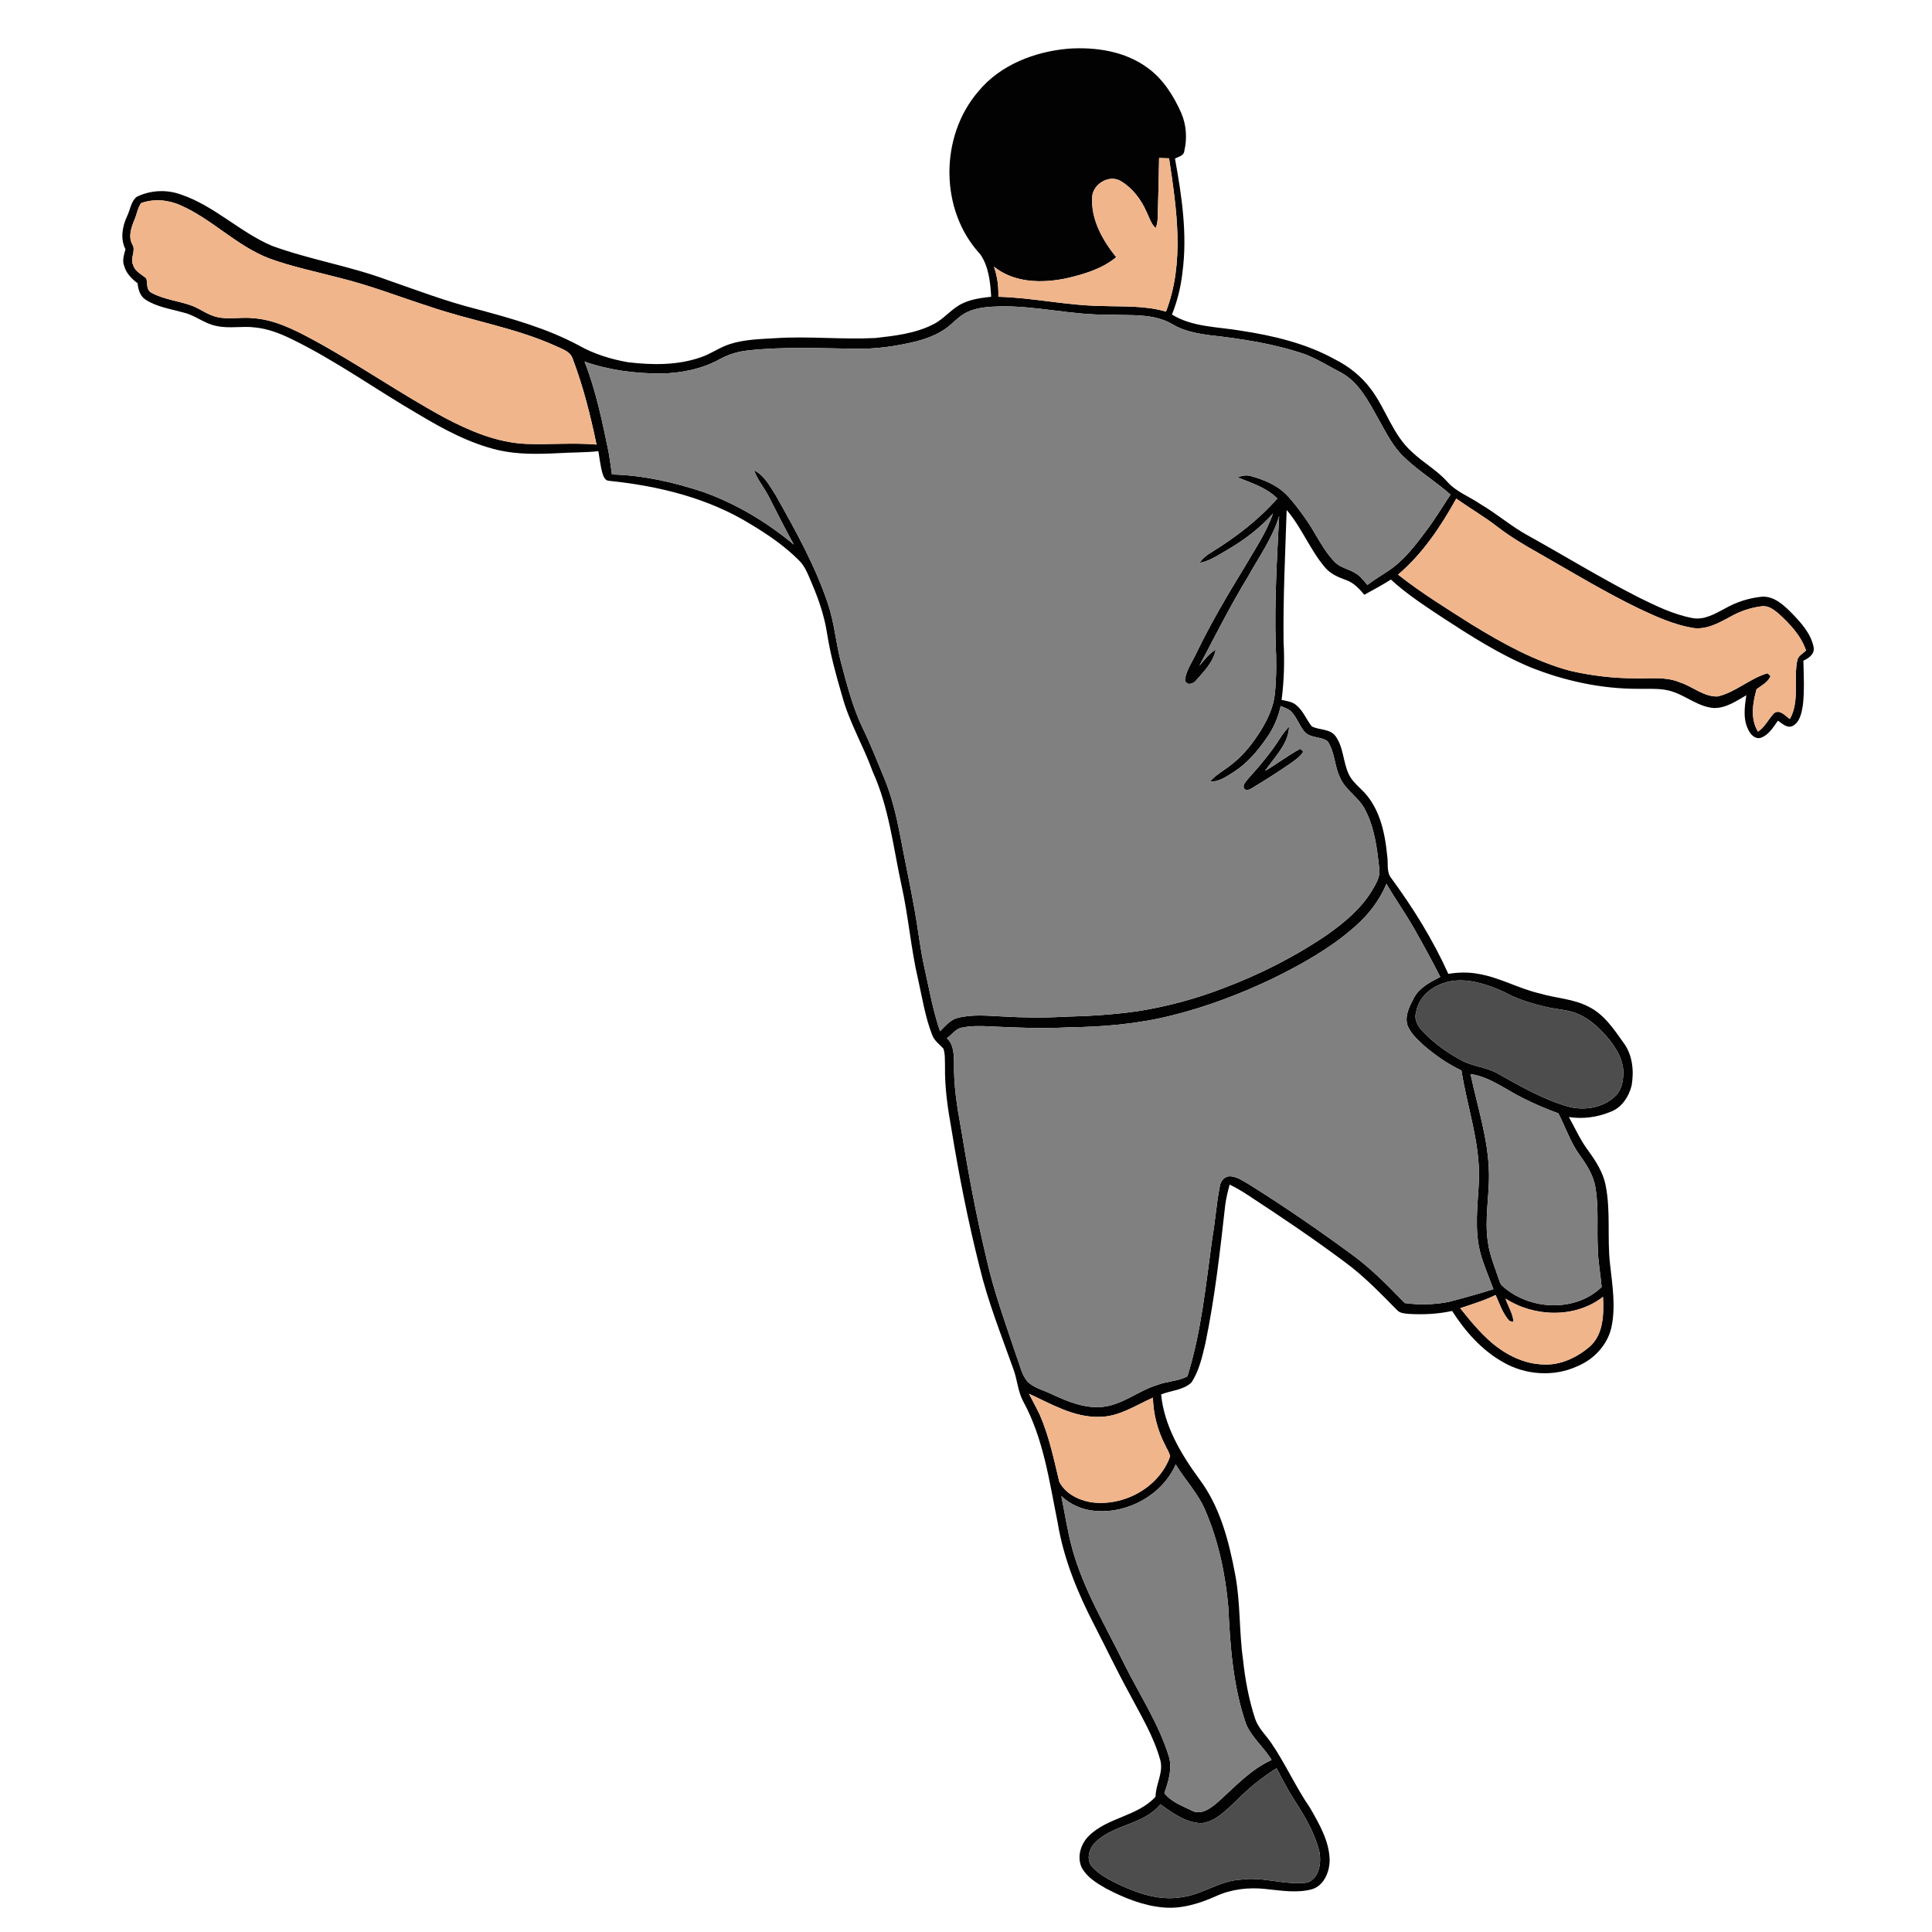 <?xml version="1.0" encoding="UTF-8" ?>
<!DOCTYPE svg PUBLIC "-//W3C//DTD SVG 1.1//EN" "http://www.w3.org/Graphics/SVG/1.1/DTD/svg11.dtd">
<svg width="1000pt" height="1000pt" viewBox="0 0 1000 1000" version="1.1" xmlns="http://www.w3.org/2000/svg">
	<g id="#020202ff">
		<path fill="#020202" opacity="1.00"
			d=" M 506.35 47.36 C 517.71 33.52 535.60 26.70 553.05 25.19 C 567.18 24.25 582.28 26.50 593.93 35.07 C 602.03 40.89 607.45 49.58 611.45 58.56 C 614.07 64.67 614.52 71.67 613.00 78.12 C 612.79 80.66 609.99 81.06 608.17 82.07 C 611.68 101.45 614.69 121.31 612.03 141.00 C 611.21 148.47 609.40 155.83 606.60 162.81 C 617.27 169.38 630.15 169.10 642.11 171.14 C 658.97 173.70 675.96 177.70 690.99 186.02 C 698.26 189.67 704.77 194.89 709.62 201.45 C 717.44 211.87 720.98 225.33 731.01 234.09 C 736.65 239.42 743.55 243.27 748.82 249.01 C 753.44 254.49 760.40 256.92 766.17 260.88 C 774.69 265.85 782.14 272.42 790.81 277.15 C 809.90 287.73 828.50 299.19 847.95 309.10 C 856.91 313.52 866.04 318.03 875.94 319.90 C 882.10 321.10 887.75 317.64 892.98 314.89 C 898.81 311.56 905.35 309.51 912.02 308.84 C 918.14 308.50 922.99 312.97 927.05 316.99 C 932.04 322.12 937.35 327.81 938.75 335.07 C 939.31 338.56 936.19 340.74 933.42 341.97 C 933.61 349.64 934.03 357.36 933.17 365.00 C 932.52 368.92 931.68 373.77 927.80 375.80 C 924.92 377.09 922.46 374.46 920.26 373.02 C 917.89 376.27 915.69 380.18 911.76 381.73 C 909.15 382.89 906.59 380.80 905.41 378.61 C 902.01 372.97 902.94 366.03 903.91 359.85 C 898.69 362.86 893.29 366.64 886.98 366.46 C 879.22 365.86 873.11 360.44 865.93 358.07 C 860.17 356.01 853.98 356.69 848.00 356.53 C 828.98 356.59 810.05 352.49 792.41 345.49 C 776.12 338.69 761.18 329.14 746.44 319.53 C 737.30 313.44 728.01 307.45 719.93 299.97 C 715.46 302.79 710.81 305.32 706.17 307.85 C 703.59 304.79 700.76 301.65 696.88 300.29 C 692.73 298.80 688.48 297.03 685.65 293.49 C 678.00 284.40 673.72 273.02 665.98 263.97 C 665.23 286.65 664.11 309.34 664.37 332.04 C 664.93 342.14 664.65 352.27 663.35 362.29 C 665.98 362.86 668.92 363.13 671.01 365.05 C 674.59 367.95 676.14 372.47 678.98 375.97 C 682.84 377.99 688.20 377.10 691.14 380.85 C 695.48 386.65 695.09 394.38 698.13 400.76 C 699.59 403.84 702.14 406.18 704.53 408.54 C 713.96 417.31 716.85 430.70 718.02 443.02 C 718.64 446.87 717.49 451.38 720.18 454.63 C 731.56 470.10 741.74 486.54 749.65 504.07 C 754.72 503.25 759.92 503.10 764.99 504.04 C 776.13 505.84 786.02 511.69 796.96 514.21 C 805.28 516.69 814.27 516.94 822.09 520.99 C 830.16 524.87 835.26 532.59 840.29 539.66 C 845.00 545.94 845.84 554.33 844.53 561.87 C 843.08 567.68 839.32 573.48 833.45 575.53 C 826.71 578.32 819.26 579.30 812.05 578.18 C 815.26 583.88 817.88 589.93 821.80 595.21 C 825.88 600.79 829.79 606.76 831.10 613.67 C 833.74 626.99 831.83 640.68 833.33 654.11 C 834.54 665.08 836.42 676.28 834.03 687.23 C 831.91 696.32 824.85 703.72 816.32 707.21 C 804.20 712.79 789.44 711.72 777.97 705.04 C 766.96 698.85 758.35 689.09 751.61 678.55 C 744.20 680.16 736.55 680.54 728.99 680.06 C 726.88 679.84 724.49 679.72 723.01 677.99 C 714.40 669.25 705.84 660.37 695.91 653.10 C 679.57 640.91 662.65 629.52 645.59 618.37 C 642.66 616.42 639.62 614.67 636.46 613.15 C 635.50 616.68 634.62 620.25 634.16 623.89 C 631.49 647.74 628.80 671.63 623.94 695.15 C 622.27 702.18 620.71 709.54 616.64 715.62 C 612.43 719.58 606.16 719.67 600.99 721.76 C 602.59 737.99 611.18 752.49 620.63 765.40 C 631.46 779.74 636.07 797.59 639.33 814.97 C 642.11 829.56 641.32 844.49 643.40 859.16 C 644.49 869.45 646.41 879.69 649.62 889.54 C 651.22 894.38 655.06 897.93 657.91 902.03 C 665.33 912.89 670.66 924.99 678.12 935.83 C 682.89 944.20 688.12 953.05 688.23 962.97 C 688.13 969.00 685.26 976.08 678.96 977.90 C 671.10 980.00 662.88 978.51 654.94 977.72 C 646.30 976.80 637.35 977.80 629.41 981.44 C 620.84 985.28 611.50 988.19 602.01 987.29 C 591.60 986.35 581.72 982.33 572.54 977.51 C 567.80 974.81 562.81 971.80 560.04 966.92 C 557.26 961.46 559.27 954.57 563.45 950.39 C 573.18 940.61 588.78 940.24 598.12 929.97 C 598.15 923.57 602.24 917.66 600.60 911.17 C 597.22 898.78 590.45 887.74 584.52 876.46 C 578.20 864.94 572.55 853.07 566.55 841.39 C 557.84 824.61 550.51 806.87 547.45 788.13 C 543.14 766.85 540.17 744.70 529.63 725.38 C 526.77 720.11 526.58 713.99 524.46 708.46 C 518.27 691.04 511.36 673.80 507.03 655.79 C 501.05 632.11 496.32 608.14 492.41 584.04 C 490.49 573.46 488.97 562.75 489.13 551.97 C 489.01 548.90 489.30 545.68 488.29 542.74 C 486.23 540.48 483.53 538.65 482.48 535.64 C 478.87 526.44 477.39 516.61 475.22 507.02 C 471.43 490.85 470.22 474.23 466.57 458.03 C 462.30 438.32 460.13 417.90 451.70 399.37 C 446.92 386.05 439.51 373.79 435.85 360.07 C 432.75 349.52 429.82 338.90 428.12 328.03 C 426.77 319.24 423.94 310.77 420.48 302.61 C 418.49 298.11 416.95 293.18 413.25 289.74 C 405.96 282.51 397.43 276.65 388.65 271.40 C 366.57 257.73 340.72 251.47 315.12 248.86 C 313.13 248.74 312.37 246.65 311.86 245.06 C 310.75 241.30 310.40 237.38 309.72 233.53 C 302.83 234.28 295.89 234.12 288.99 234.56 C 278.62 235.07 268.09 235.31 257.90 232.99 C 243.08 229.49 229.55 222.19 216.58 214.42 C 194.48 201.61 173.69 186.53 150.65 175.36 C 144.80 172.53 138.63 170.15 132.11 169.50 C 125.42 168.61 118.61 170.23 111.98 168.70 C 105.88 167.58 101.06 163.17 95.05 161.79 C 88.51 159.94 81.48 158.96 75.63 155.29 C 72.54 153.50 71.54 149.94 71.21 146.62 C 68.17 144.32 65.31 141.48 64.29 137.70 C 63.12 134.84 64.20 131.84 64.94 129.04 C 62.18 123.56 63.30 117.19 65.81 111.85 C 67.43 108.56 67.75 104.31 70.74 101.89 C 77.74 98.42 86.18 97.98 93.53 100.64 C 110.88 106.46 124.04 120.09 140.72 127.23 C 160.17 134.33 180.78 137.65 200.22 144.82 C 215.69 150.20 231.02 156.05 246.93 160.04 C 264.82 164.86 282.83 169.88 299.28 178.63 C 307.21 183.16 316.03 185.91 324.99 187.48 C 337.58 188.99 350.70 189.16 362.81 184.90 C 368.11 183.12 372.66 179.65 378.02 178.02 C 385.44 175.69 393.29 175.51 400.99 175.06 C 418.32 173.90 435.68 175.83 453.01 174.96 C 463.19 173.82 473.75 172.63 483.00 167.90 C 488.84 165.06 492.71 159.38 498.70 156.82 C 503.21 154.76 508.17 154.16 513.03 153.60 C 512.59 146.08 511.78 137.93 507.37 131.60 C 486.30 108.91 486.27 70.69 506.35 47.36 M 599.95 81.76 C 599.76 92.08 599.55 102.40 599.22 112.72 C 599.16 114.54 598.92 116.37 598.15 118.04 C 595.71 115.77 594.85 112.48 593.43 109.59 C 590.60 103.26 586.25 97.39 580.23 93.80 C 574.29 90.08 565.68 95.13 565.30 101.97 C 564.60 113.60 570.66 124.35 577.76 133.13 C 570.47 139.15 561.11 141.92 552.06 144.03 C 539.42 146.70 525.00 146.51 514.47 138.02 C 516.21 143.03 516.92 148.32 516.75 153.61 C 534.59 154.06 552.14 158.14 570.00 158.37 C 581.19 158.78 592.65 158.06 603.51 161.30 C 613.29 135.90 609.03 108.10 605.11 81.96 C 603.38 81.88 601.66 81.82 599.95 81.76 M 73.04 105.13 C 71.21 107.65 70.86 110.87 69.62 113.66 C 67.99 117.67 66.26 122.39 68.49 126.51 C 70.56 129.89 67.10 133.67 68.92 137.14 C 69.83 140.59 73.34 141.96 75.75 144.16 C 76.43 146.67 75.61 150.13 78.40 151.53 C 85.02 155.18 92.80 155.72 99.78 158.41 C 103.91 160.08 107.54 162.93 111.91 164.00 C 118.14 165.60 124.56 163.97 130.87 164.68 C 141.86 165.38 151.88 170.42 161.42 175.53 C 184.81 188.13 206.62 203.43 229.96 216.12 C 243.04 223.04 257.13 229.05 272.12 229.75 C 284.33 230.23 296.56 229.05 308.77 230.10 C 305.62 215.02 301.87 200.01 296.39 185.59 C 295.12 181.86 291.06 180.70 287.86 179.18 C 266.90 169.65 243.94 166.07 222.26 158.64 C 206.90 153.70 191.83 147.80 176.14 143.92 C 163.82 140.66 151.27 138.12 139.27 133.73 C 122.47 127.26 109.88 113.51 93.49 106.27 C 87.15 103.41 79.60 102.73 73.04 105.13 M 500.59 161.56 C 496.20 163.59 493.18 167.53 489.26 170.23 C 484.80 173.34 479.62 175.26 474.40 176.64 C 463.82 179.26 452.92 180.78 442.01 180.51 C 423.65 180.24 405.22 179.38 386.93 181.41 C 381.95 181.96 377.08 183.44 372.68 185.85 C 363.34 191.03 352.55 193.16 341.95 193.34 C 328.61 193.33 315.18 191.59 302.56 187.17 C 308.47 202.21 311.72 218.09 314.99 233.86 C 315.68 237.75 316.19 241.67 316.75 245.58 C 332.93 245.97 348.96 249.63 364.28 254.74 C 381.28 260.86 397.01 270.32 410.87 281.87 C 406.38 273.68 402.16 265.35 397.92 257.03 C 395.56 252.39 392.08 248.37 390.29 243.44 C 395.68 246.02 398.43 251.61 401.53 256.40 C 411.70 274.47 421.91 292.71 428.52 312.45 C 431.88 322.31 432.62 332.79 435.30 342.83 C 438.36 354.25 441.24 365.82 446.37 376.54 C 450.49 384.99 453.93 393.74 457.53 402.42 C 461.49 411.88 463.88 421.90 465.84 431.95 C 468.25 444.80 470.99 457.59 473.32 470.45 C 475.16 480.60 476.23 490.88 478.49 500.96 C 480.97 511.94 482.88 523.10 486.57 533.77 C 489.35 531.05 491.96 527.68 495.96 526.80 C 503.49 524.92 511.33 525.75 518.98 526.12 C 529.62 526.75 540.30 526.87 550.95 526.26 C 564.02 525.95 577.10 525.15 590.03 523.21 C 604.58 520.82 618.89 516.98 632.66 511.69 C 651.92 504.47 670.44 495.13 687.42 483.48 C 696.08 477.29 704.50 470.28 710.08 461.06 C 712.06 457.71 714.42 454.08 713.96 450.01 C 712.78 439.32 711.56 428.25 706.33 418.65 C 703.03 412.46 696.30 408.89 693.54 402.35 C 690.66 396.40 690.94 389.23 687.18 383.70 C 683.69 381.06 678.33 382.20 675.23 378.79 C 672.58 375.60 671.31 371.47 668.46 368.42 C 666.95 366.87 664.78 366.30 662.89 365.41 C 661.58 371.29 659.22 376.91 655.71 381.82 C 651.03 388.63 645.58 395.11 638.55 399.59 C 634.80 401.93 630.90 404.81 626.24 404.51 C 629.64 400.71 634.25 398.36 638.14 395.14 C 643.92 390.55 648.47 384.62 652.41 378.43 C 656.07 372.53 659.14 366.05 659.88 359.08 C 660.71 350.42 660.74 341.70 660.27 333.01 C 659.67 311.03 660.94 289.06 662.08 267.12 C 658.64 278.60 651.53 288.41 645.78 298.78 C 636.71 313.68 628.89 329.27 620.76 344.69 C 623.30 341.62 625.76 338.33 629.26 336.27 C 628.03 342.64 623.23 347.46 619.11 352.16 C 617.68 354.11 613.94 355.07 613.32 351.96 C 613.98 346.71 617.35 342.31 619.48 337.57 C 626.76 322.57 635.20 308.19 643.91 293.99 C 649.22 284.78 655.37 275.93 658.88 265.82 C 652.18 273.31 644.11 279.47 635.44 284.50 C 630.78 287.14 626.29 290.43 620.89 291.35 C 622.43 289.05 624.59 287.29 626.96 285.90 C 639.51 278.16 651.38 269.14 661.14 258.02 C 655.48 252.34 647.78 250.00 640.56 247.09 C 642.79 246.17 645.25 245.71 647.61 246.46 C 654.27 248.32 661.01 251.06 665.92 256.12 C 669.56 259.87 672.63 264.13 675.67 268.38 C 680.97 275.80 684.54 284.47 691.02 291.03 C 693.88 293.88 698.06 294.54 701.44 296.58 C 704.02 298.08 705.86 300.50 707.76 302.77 C 710.83 300.45 714.08 298.37 717.32 296.30 C 725.67 291.17 731.83 283.32 737.59 275.55 C 742.41 269.33 746.43 262.56 750.77 256.00 C 743.16 249.27 734.44 243.93 727.07 236.94 C 720.98 231.32 717.36 223.75 713.35 216.64 C 708.35 207.78 703.44 197.90 694.13 192.84 C 687.94 189.70 682.06 185.91 675.58 183.40 C 659.57 177.90 642.75 175.36 625.99 173.48 C 619.46 172.58 612.80 171.36 607.06 167.95 C 597.12 161.96 585.11 163.44 574.05 162.85 C 554.92 163.22 536.18 158.09 517.05 158.60 C 511.47 158.74 505.71 159.15 500.59 161.56 M 723.62 297.42 C 735.70 306.92 748.80 315.01 761.78 323.23 C 777.77 333.05 794.43 342.24 812.64 347.20 C 823.56 349.70 834.74 351.08 845.95 351.09 C 853.86 351.36 862.15 350.03 869.65 353.25 C 876.20 355.38 881.84 360.70 889.01 360.49 C 898.38 358.33 905.71 351.12 914.88 348.47 C 915.27 348.84 916.04 349.59 916.42 349.96 C 915.10 353.15 911.82 354.76 909.20 356.72 C 907.22 363.84 905.83 372.01 909.93 378.68 C 913.62 376.29 915.34 372.11 918.33 369.07 C 921.39 367.02 924.06 370.61 926.43 372.15 C 931.71 362.74 928.13 351.52 930.35 341.42 C 931.04 339.27 933.28 338.20 934.80 336.70 C 932.17 328.94 926.41 322.89 920.47 317.50 C 918.11 315.51 915.28 313.41 912.01 313.78 C 906.16 314.48 900.47 316.41 895.37 319.35 C 889.45 322.57 882.95 326.16 875.97 324.99 C 866.19 323.26 857.04 319.13 848.12 314.90 C 830.23 306.24 813.25 295.88 795.99 286.05 C 788.82 282.02 781.74 277.80 775.21 272.78 C 768.36 267.45 760.83 263.10 753.77 258.07 C 745.74 272.53 736.35 286.65 723.62 297.42 M 717.62 457.44 C 714.03 466.16 708.09 473.80 700.96 479.92 C 688.36 490.99 673.59 499.19 658.62 506.57 C 641.89 514.54 624.46 521.15 606.46 525.61 C 589.01 530.00 570.97 531.54 553.01 531.75 C 539.51 532.53 525.99 531.89 512.50 531.27 C 507.60 531.03 502.62 530.89 497.81 531.92 C 494.55 532.55 492.69 535.58 490.10 537.37 C 493.62 540.60 493.71 545.61 493.81 550.04 C 493.56 561.28 495.28 572.44 497.31 583.47 C 501.05 606.31 505.23 629.08 510.63 651.59 C 514.45 668.79 520.61 685.34 526.15 702.03 C 527.93 706.45 528.67 711.50 531.91 715.18 C 535.35 718.55 540.24 719.54 544.43 721.64 C 552.71 725.49 561.67 729.21 571.00 728.16 C 581.25 726.98 589.36 719.78 599.05 716.84 C 604.10 714.86 609.84 714.99 614.62 712.35 C 621.85 689.22 624.14 664.93 627.46 641.01 C 629.06 631.99 629.61 622.80 631.43 613.81 C 631.79 611.11 634.07 608.63 636.95 608.84 C 640.61 609.16 643.69 611.44 646.79 613.22 C 664.86 624.54 682.44 636.63 699.62 649.26 C 709.74 656.56 718.44 665.57 727.13 674.47 C 734.61 675.49 742.27 675.30 749.68 673.89 C 757.49 671.86 765.29 669.74 772.98 667.28 C 770.76 661.19 768.13 655.23 766.35 648.99 C 762.97 636.56 764.91 623.61 765.50 610.97 C 766.17 591.56 759.41 573.04 756.44 554.09 C 749.36 550.71 742.85 546.19 736.92 541.08 C 733.65 538.02 730.11 534.88 728.47 530.60 C 727.02 525.74 729.54 520.92 731.73 516.71 C 734.54 511.24 740.24 508.33 745.48 505.66 C 741.15 497.09 736.52 488.66 731.78 480.31 C 727.33 472.52 722.10 465.21 717.62 457.44 M 751.44 507.77 C 742.95 509.18 734.37 514.90 732.96 523.93 C 731.76 527.86 734.07 531.55 736.76 534.21 C 742.38 540.09 749.11 544.86 756.25 548.72 C 762.20 552.06 769.32 552.27 775.25 555.68 C 786.86 562.21 798.55 568.92 811.41 572.71 C 819.86 575.05 829.81 573.51 836.21 567.21 C 839.46 564.07 840.24 559.28 840.25 554.96 C 840.15 548.11 836.28 542.06 832.04 536.96 C 827.66 531.94 822.65 527.15 816.37 524.65 C 811.47 522.64 806.11 522.47 801.00 521.34 C 793.28 519.56 785.58 517.34 778.62 513.49 C 770.21 509.64 760.80 506.44 751.44 507.77 M 761.14 555.92 C 764.72 572.88 770.35 589.58 770.69 607.07 C 770.95 619.11 768.27 631.17 770.18 643.17 C 771.02 649.54 773.60 655.47 775.58 661.53 C 776.10 662.83 776.36 664.36 777.41 665.39 C 791.16 678.16 815.20 679.53 829.00 666.16 C 828.41 659.41 827.10 652.74 827.01 645.96 C 826.49 635.62 827.54 625.18 825.86 614.92 C 824.87 608.69 821.51 603.20 817.87 598.18 C 812.92 591.54 810.41 583.54 806.59 576.27 C 800.41 573.99 794.33 571.45 788.46 568.47 C 779.44 564.09 771.35 557.41 761.14 555.92 M 755.82 677.13 C 760.80 683.40 765.93 689.63 772.01 694.90 C 779.54 701.28 788.95 706.06 799.00 706.24 C 807.84 706.71 816.36 702.54 822.94 696.93 C 830.07 690.42 830.11 680.14 829.72 671.24 C 815.43 682.41 794.14 681.81 779.23 672.14 C 780.61 676.18 783.10 679.94 783.42 684.29 C 782.88 684.14 781.79 683.85 781.24 683.70 C 777.83 679.88 776.17 674.89 774.13 670.28 C 768.27 673.18 761.99 675.05 755.82 677.13 M 532.59 721.40 C 534.47 725.12 536.54 728.74 538.30 732.54 C 543.04 743.54 545.49 755.33 548.28 766.93 C 551.28 772.87 557.83 776.28 564.18 777.46 C 581.09 780.17 599.83 770.21 605.65 753.81 C 605.23 751.70 603.94 749.91 603.08 747.98 C 599.16 740.40 596.98 731.95 596.73 723.42 C 587.78 727.43 579.17 733.34 569.01 733.37 C 555.83 733.71 544.17 726.72 532.59 721.40 M 608.54 758.00 C 601.61 773.73 583.90 783.51 566.94 782.05 C 560.42 781.55 554.11 778.89 549.35 774.39 C 551.23 783.61 552.59 792.96 555.12 802.05 C 560.96 822.99 572.32 841.68 581.80 861.08 C 589.67 877.01 599.71 892.00 605.00 909.10 C 606.89 915.51 604.77 922.06 602.67 928.11 C 606.08 932.60 611.79 934.66 616.73 937.08 C 621.49 939.78 626.48 936.08 630.04 933.04 C 638.97 925.16 647.09 915.95 658.17 910.96 C 654.24 904.38 647.90 899.41 644.93 892.27 C 638.26 872.92 636.73 852.29 635.79 831.99 C 634.29 814.88 630.73 797.78 623.94 781.96 C 620.26 773.09 613.47 766.12 608.54 758.00 M 639.99 931.98 C 634.75 936.75 629.43 942.74 622.01 943.68 C 613.89 943.57 606.95 938.46 600.63 933.88 C 591.99 944.57 576.26 944.19 566.77 953.75 C 563.57 957.00 562.02 962.90 565.50 966.51 C 569.14 970.41 574.00 972.89 578.74 975.21 C 589.04 980.11 600.56 984.05 612.09 981.91 C 622.56 980.48 631.37 973.49 642.04 972.92 C 653.63 971.15 665.06 975.96 676.63 974.42 C 683.04 972.24 684.06 963.84 682.83 958.09 C 680.35 948.38 675.12 939.63 669.69 931.30 C 666.40 926.11 663.60 920.64 660.72 915.23 C 653.16 919.97 646.24 925.62 639.99 931.98 Z" />
		<path fill="#020202" opacity="1.00"
			d=" M 662.77 381.78 C 664.04 379.74 665.54 377.84 667.25 376.14 C 666.87 385.23 659.61 391.85 654.83 398.98 C 661.04 395.41 666.70 390.90 673.04 387.57 C 673.43 387.92 674.23 388.63 674.62 388.99 C 672.92 391.82 670.09 393.63 667.46 395.49 C 661.09 399.85 654.57 404.00 647.95 407.96 C 646.75 408.80 644.63 409.52 643.79 407.85 C 643.24 405.87 645.05 404.45 646.08 403.03 C 652.10 396.33 657.97 389.43 662.77 381.78 Z" />
	</g>
	<g id="#f0b58bff">
		<path fill="#f0b58b" opacity="1.00"
			d=" M 599.95 81.76 C 601.66 81.82 603.38 81.88 605.11 81.96 C 609.03 108.10 613.29 135.90 603.51 161.30 C 592.65 158.06 581.19 158.78 570.00 158.37 C 552.14 158.14 534.59 154.06 516.75 153.61 C 516.92 148.32 516.21 143.03 514.47 138.02 C 525.00 146.51 539.42 146.70 552.06 144.03 C 561.11 141.92 570.47 139.15 577.76 133.13 C 570.66 124.35 564.60 113.60 565.30 101.97 C 565.68 95.13 574.29 90.08 580.23 93.80 C 586.25 97.39 590.60 103.26 593.43 109.59 C 594.85 112.48 595.71 115.77 598.15 118.04 C 598.92 116.37 599.16 114.54 599.22 112.72 C 599.55 102.40 599.76 92.08 599.95 81.76 Z" />
		<path fill="#f0b58b" opacity="1.00"
			d=" M 73.04 105.13 C 79.60 102.73 87.15 103.41 93.49 106.27 C 109.88 113.51 122.47 127.26 139.27 133.73 C 151.27 138.12 163.82 140.66 176.14 143.92 C 191.83 147.80 206.90 153.70 222.26 158.64 C 243.94 166.07 266.90 169.65 287.86 179.18 C 291.06 180.70 295.12 181.86 296.39 185.59 C 301.87 200.01 305.62 215.02 308.77 230.10 C 296.56 229.05 284.33 230.23 272.12 229.75 C 257.13 229.05 243.04 223.04 229.96 216.12 C 206.62 203.43 184.81 188.13 161.42 175.53 C 151.88 170.42 141.86 165.38 130.87 164.68 C 124.56 163.97 118.14 165.60 111.91 164.00 C 107.54 162.93 103.91 160.08 99.78 158.41 C 92.80 155.72 85.02 155.18 78.40 151.53 C 75.61 150.13 76.43 146.67 75.75 144.16 C 73.34 141.96 69.83 140.59 68.92 137.14 C 67.10 133.67 70.56 129.89 68.49 126.51 C 66.26 122.39 67.99 117.67 69.62 113.66 C 70.86 110.87 71.21 107.65 73.04 105.13 Z" />
		<path fill="#f0b58b" opacity="1.00"
			d=" M 723.62 297.42 C 736.35 286.65 745.74 272.53 753.77 258.07 C 760.83 263.10 768.36 267.45 775.21 272.78 C 781.74 277.80 788.82 282.02 795.99 286.05 C 813.25 295.88 830.23 306.24 848.12 314.90 C 857.04 319.13 866.19 323.26 875.97 324.99 C 882.95 326.16 889.45 322.57 895.37 319.35 C 900.47 316.41 906.16 314.48 912.01 313.78 C 915.28 313.41 918.11 315.51 920.47 317.50 C 926.41 322.89 932.17 328.94 934.80 336.70 C 933.28 338.20 931.04 339.27 930.35 341.42 C 928.13 351.52 931.71 362.74 926.43 372.15 C 924.06 370.61 921.39 367.02 918.33 369.07 C 915.34 372.11 913.62 376.29 909.93 378.68 C 905.83 372.01 907.22 363.84 909.20 356.72 C 911.82 354.76 915.10 353.15 916.42 349.96 C 916.04 349.59 915.27 348.84 914.88 348.47 C 905.71 351.12 898.38 358.33 889.01 360.49 C 881.84 360.70 876.20 355.38 869.65 353.25 C 862.15 350.03 853.86 351.36 845.95 351.09 C 834.74 351.08 823.56 349.70 812.64 347.20 C 794.43 342.24 777.77 333.05 761.78 323.23 C 748.80 315.01 735.70 306.92 723.62 297.42 Z" />
		<path fill="#f0b58b" opacity="1.00"
			d=" M 755.82 677.13 C 761.99 675.05 768.27 673.18 774.13 670.28 C 776.17 674.89 777.83 679.88 781.24 683.70 C 781.79 683.85 782.88 684.14 783.42 684.29 C 783.10 679.94 780.61 676.18 779.23 672.14 C 794.14 681.81 815.43 682.41 829.72 671.24 C 830.11 680.14 830.07 690.42 822.94 696.93 C 816.36 702.54 807.84 706.71 799.00 706.24 C 788.95 706.06 779.54 701.28 772.01 694.90 C 765.93 689.63 760.80 683.40 755.82 677.13 Z" />
		<path fill="#f0b58b" opacity="1.00"
			d=" M 532.59 721.40 C 544.17 726.72 555.83 733.71 569.01 733.37 C 579.17 733.34 587.78 727.43 596.73 723.42 C 596.98 731.95 599.16 740.40 603.08 747.98 C 603.94 749.91 605.23 751.70 605.65 753.81 C 599.83 770.21 581.09 780.17 564.18 777.46 C 557.83 776.28 551.28 772.87 548.28 766.93 C 545.49 755.33 543.04 743.54 538.30 732.54 C 536.54 728.74 534.47 725.12 532.59 721.40 Z" />
	</g>
	<g id="#f11b27ff">
		<path fill="grey" opacity="1.00"
			d=" M 500.59 161.56 C 505.71 159.15 511.47 158.74 517.05 158.60 C 536.18 158.09 554.92 163.22 574.05 162.85 C 585.11 163.44 597.12 161.96 607.06 167.95 C 612.80 171.36 619.46 172.58 625.99 173.48 C 642.75 175.36 659.57 177.90 675.58 183.40 C 682.06 185.91 687.94 189.70 694.13 192.84 C 703.44 197.90 708.35 207.78 713.35 216.64 C 717.36 223.75 720.98 231.32 727.07 236.94 C 734.44 243.93 743.16 249.27 750.77 256.00 C 746.43 262.56 742.41 269.33 737.59 275.55 C 731.83 283.32 725.67 291.17 717.32 296.30 C 714.08 298.37 710.83 300.45 707.76 302.77 C 705.86 300.50 704.02 298.08 701.44 296.58 C 698.06 294.54 693.88 293.88 691.02 291.03 C 684.54 284.47 680.97 275.80 675.67 268.38 C 672.63 264.13 669.56 259.87 665.92 256.12 C 661.01 251.06 654.27 248.32 647.61 246.46 C 645.25 245.71 642.79 246.17 640.56 247.09 C 647.78 250.00 655.48 252.34 661.14 258.02 C 651.38 269.14 639.51 278.16 626.96 285.90 C 624.59 287.29 622.43 289.05 620.89 291.35 C 626.29 290.43 630.78 287.14 635.44 284.50 C 644.11 279.47 652.18 273.31 658.88 265.82 C 655.37 275.93 649.22 284.78 643.91 293.99 C 635.20 308.19 626.76 322.57 619.48 337.57 C 617.35 342.31 613.98 346.71 613.32 351.96 C 613.94 355.07 617.68 354.11 619.11 352.16 C 623.23 347.46 628.03 342.64 629.26 336.27 C 625.76 338.33 623.30 341.62 620.76 344.69 C 628.89 329.27 636.71 313.68 645.78 298.78 C 651.53 288.41 658.64 278.60 662.08 267.12 C 660.94 289.06 659.67 311.03 660.27 333.01 C 660.74 341.70 660.71 350.42 659.88 359.08 C 659.14 366.05 656.07 372.53 652.41 378.43 C 648.47 384.62 643.92 390.55 638.14 395.14 C 634.25 398.36 629.64 400.71 626.24 404.51 C 630.90 404.81 634.80 401.93 638.55 399.59 C 645.58 395.11 651.03 388.63 655.71 381.82 C 659.22 376.91 661.58 371.29 662.89 365.41 C 664.78 366.30 666.95 366.87 668.46 368.42 C 671.31 371.47 672.58 375.60 675.23 378.79 C 678.33 382.20 683.69 381.06 687.18 383.70 C 690.94 389.23 690.66 396.40 693.54 402.35 C 696.30 408.89 703.03 412.46 706.33 418.65 C 711.56 428.25 712.78 439.32 713.96 450.01 C 714.42 454.08 712.06 457.71 710.08 461.06 C 704.50 470.28 696.08 477.29 687.42 483.48 C 670.44 495.13 651.92 504.47 632.66 511.69 C 618.89 516.98 604.58 520.82 590.03 523.21 C 577.10 525.15 564.02 525.95 550.95 526.26 C 540.30 526.87 529.62 526.75 518.98 526.12 C 511.33 525.75 503.49 524.92 495.96 526.80 C 491.96 527.68 489.35 531.05 486.57 533.77 C 482.88 523.10 480.97 511.94 478.49 500.96 C 476.23 490.88 475.16 480.60 473.32 470.45 C 470.99 457.59 468.25 444.80 465.84 431.95 C 463.88 421.90 461.49 411.88 457.53 402.42 C 453.93 393.74 450.49 384.99 446.37 376.54 C 441.24 365.82 438.36 354.25 435.30 342.83 C 432.62 332.79 431.88 322.31 428.52 312.45 C 421.91 292.71 411.70 274.47 401.53 256.40 C 398.43 251.61 395.68 246.02 390.29 243.44 C 392.08 248.37 395.56 252.39 397.92 257.03 C 402.16 265.35 406.38 273.68 410.87 281.87 C 397.01 270.32 381.28 260.86 364.28 254.74 C 348.96 249.63 332.93 245.97 316.75 245.58 C 316.19 241.67 315.68 237.75 314.99 233.86 C 311.72 218.09 308.47 202.21 302.56 187.17 C 315.18 191.59 328.61 193.33 341.95 193.34 C 352.55 193.16 363.34 191.03 372.68 185.85 C 377.08 183.44 381.95 181.96 386.93 181.41 C 405.22 179.38 423.65 180.24 442.01 180.51 C 452.92 180.78 463.82 179.26 474.40 176.64 C 479.62 175.26 484.80 173.34 489.26 170.23 C 493.18 167.53 496.20 163.59 500.59 161.56 M 662.77 381.78 C 657.97 389.43 652.10 396.33 646.08 403.03 C 645.05 404.45 643.24 405.87 643.79 407.85 C 644.63 409.52 646.75 408.80 647.95 407.96 C 654.57 404.00 661.09 399.85 667.46 395.49 C 670.09 393.63 672.92 391.82 674.62 388.99 C 674.23 388.63 673.43 387.92 673.04 387.57 C 666.70 390.90 661.04 395.41 654.83 398.98 C 659.61 391.85 666.87 385.23 667.25 376.14 C 665.54 377.84 664.04 379.74 662.77 381.78 Z" />
	</g>
	<g id="#ffffffff">
		<path fill="grey" opacity="1.00"
			d=" M 717.62 457.44 C 722.10 465.21 727.33 472.52 731.78 480.31 C 736.52 488.66 741.15 497.09 745.48 505.66 C 740.24 508.33 734.54 511.24 731.73 516.71 C 729.54 520.92 727.02 525.74 728.47 530.60 C 730.11 534.88 733.65 538.02 736.92 541.08 C 742.85 546.19 749.36 550.71 756.44 554.09 C 759.41 573.04 766.17 591.56 765.50 610.97 C 764.91 623.61 762.97 636.56 766.35 648.99 C 768.13 655.23 770.76 661.19 772.98 667.28 C 765.29 669.74 757.49 671.86 749.68 673.89 C 742.27 675.30 734.61 675.49 727.13 674.47 C 718.44 665.57 709.74 656.56 699.62 649.26 C 682.44 636.63 664.86 624.54 646.79 613.22 C 643.69 611.44 640.61 609.16 636.95 608.84 C 634.07 608.63 631.79 611.11 631.43 613.81 C 629.61 622.80 629.06 631.99 627.46 641.01 C 624.14 664.93 621.85 689.22 614.62 712.35 C 609.84 714.99 604.10 714.86 599.05 716.84 C 589.36 719.78 581.25 726.98 571.00 728.16 C 561.67 729.21 552.71 725.49 544.43 721.64 C 540.24 719.54 535.35 718.55 531.91 715.18 C 528.67 711.50 527.93 706.45 526.15 702.03 C 520.61 685.34 514.45 668.79 510.63 651.59 C 505.23 629.08 501.05 606.31 497.31 583.47 C 495.28 572.44 493.56 561.28 493.81 550.04 C 493.71 545.61 493.62 540.60 490.10 537.37 C 492.69 535.58 494.55 532.55 497.81 531.92 C 502.62 530.89 507.60 531.03 512.50 531.27 C 525.99 531.89 539.51 532.53 553.01 531.75 C 570.97 531.54 589.01 530.00 606.46 525.61 C 624.46 521.15 641.89 514.54 658.62 506.57 C 673.59 499.19 688.36 490.99 700.96 479.92 C 708.09 473.80 714.03 466.16 717.62 457.44 Z" />
		<path fill="grey" opacity="1.00"
			d=" M 761.14 555.92 C 771.35 557.41 779.44 564.09 788.46 568.47 C 794.33 571.45 800.41 573.99 806.59 576.27 C 810.41 583.54 812.92 591.54 817.87 598.18 C 821.51 603.20 824.87 608.69 825.86 614.92 C 827.54 625.18 826.49 635.62 827.01 645.96 C 827.10 652.74 828.41 659.41 829.00 666.16 C 815.20 679.53 791.16 678.16 777.41 665.39 C 776.36 664.36 776.10 662.83 775.58 661.53 C 773.60 655.47 771.02 649.54 770.18 643.17 C 768.27 631.17 770.95 619.11 770.69 607.07 C 770.35 589.58 764.72 572.88 761.14 555.92 Z" />
		<path fill="grey" opacity="1.00"
			d=" M 608.54 758.00 C 613.47 766.12 620.26 773.09 623.94 781.96 C 630.73 797.78 634.29 814.88 635.79 831.99 C 636.73 852.29 638.26 872.92 644.93 892.27 C 647.90 899.41 654.24 904.38 658.17 910.96 C 647.09 915.95 638.97 925.16 630.04 933.04 C 626.48 936.08 621.49 939.78 616.73 937.08 C 611.79 934.66 606.08 932.60 602.67 928.11 C 604.77 922.06 606.89 915.51 605.00 909.10 C 599.71 892.00 589.67 877.01 581.80 861.08 C 572.32 841.68 560.96 822.99 555.12 802.05 C 552.59 792.96 551.23 783.61 549.35 774.39 C 554.11 778.89 560.42 781.55 566.94 782.05 C 583.90 783.51 601.61 773.73 608.54 758.00 Z" />
	</g>
	<g id="#4d4d4dff">
		<path fill="#4d4d4d" opacity="1.00"
			d=" M 751.44 507.77 C 760.80 506.44 770.21 509.64 778.62 513.49 C 785.58 517.34 793.28 519.56 801.00 521.34 C 806.11 522.47 811.47 522.64 816.37 524.65 C 822.65 527.15 827.66 531.94 832.04 536.96 C 836.28 542.06 840.15 548.11 840.25 554.96 C 840.24 559.28 839.46 564.07 836.21 567.21 C 829.81 573.51 819.86 575.05 811.41 572.71 C 798.55 568.92 786.86 562.21 775.25 555.68 C 769.32 552.27 762.20 552.06 756.25 548.72 C 749.11 544.86 742.38 540.09 736.76 534.21 C 734.07 531.55 731.76 527.86 732.96 523.93 C 734.37 514.90 742.95 509.18 751.44 507.77 Z" />
		<path fill="#4d4d4d" opacity="1.00"
			d=" M 639.99 931.98 C 646.24 925.62 653.16 919.97 660.72 915.23 C 663.60 920.64 666.40 926.11 669.69 931.30 C 675.12 939.63 680.35 948.38 682.83 958.09 C 684.06 963.84 683.04 972.24 676.63 974.42 C 665.06 975.96 653.63 971.15 642.04 972.92 C 631.37 973.49 622.56 980.48 612.09 981.91 C 600.56 984.05 589.04 980.11 578.74 975.21 C 574.00 972.89 569.14 970.41 565.50 966.51 C 562.02 962.90 563.57 957.00 566.77 953.75 C 576.26 944.19 591.99 944.57 600.63 933.88 C 606.95 938.46 613.89 943.57 622.01 943.68 C 629.43 942.74 634.75 936.75 639.99 931.98 Z" />
	</g>
</svg>